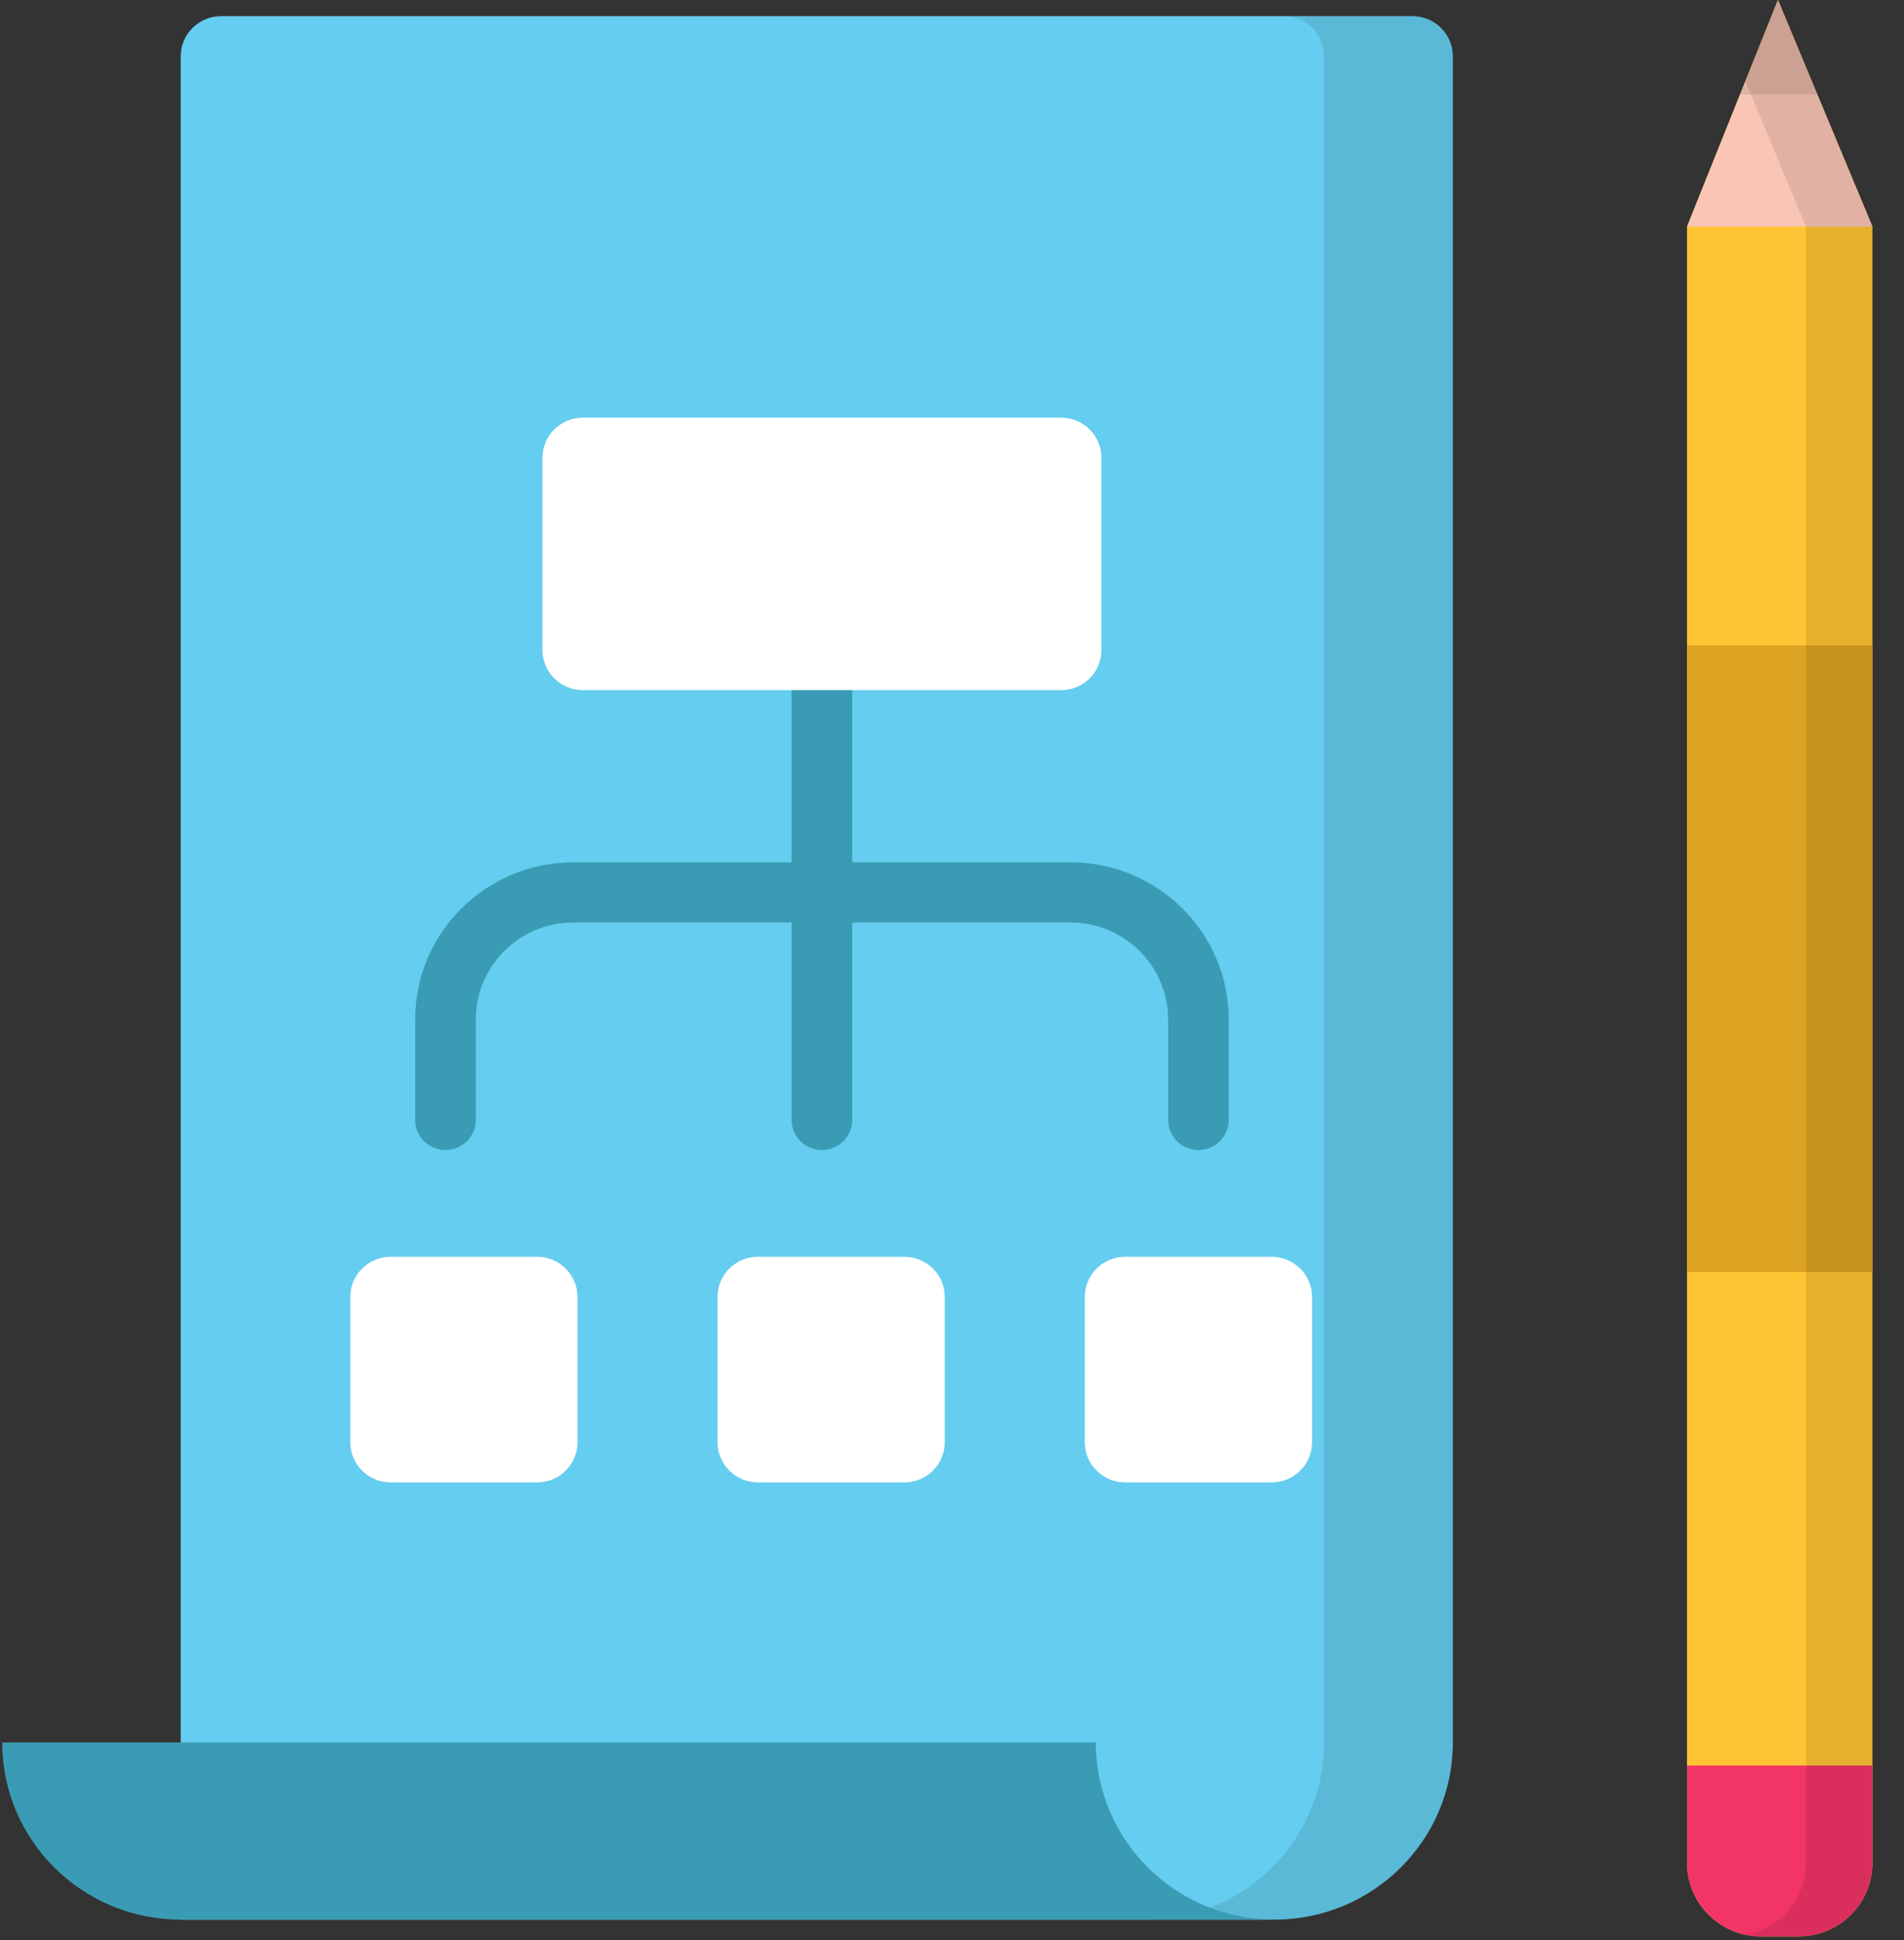 <?xml version="1.0" encoding="UTF-8"?>
<svg width="54px" height="55px" viewBox="0 0 54 55" version="1.1" xmlns="http://www.w3.org/2000/svg" xmlns:xlink="http://www.w3.org/1999/xlink">
    <rect x="0" y="0" width="54" height="55" fill="#333333" stroke="none"/>
    <!-- Generator: Sketch 51.3 (57544) - http://www.bohemiancoding.com/sketch -->
    <title>icon_IA</title>
    <desc>Created with Sketch.</desc>
    <defs></defs>
    <g id="Page-1" stroke="none" stroke-width="1" fill="none" fill-rule="evenodd">
        <g id="Artboard-6" transform="translate(-572, -262)" fill-rule="nonzero">
            <g id="icon_IA" transform="translate(572, 262)">
                <rect id="Rectangle-path" fill="#000000" opacity="0.1" x="50.475" y="6.424" width="2.629" height="43.626"></rect>
                <path d="M5.125,46.489 L5.125,1.595 C5.125,0.967 5.638,0.458 6.272,0.458 L40.058,0.458 C40.691,0.458 41.204,0.967 41.204,1.595 L41.204,46.489 L41.204,49.393 C41.204,52.167 38.938,54.416 36.142,54.416 L5.125,54.416 L5.125,46.489 Z" id="Shape" fill="#65CDEF"></path>
                <path d="M40.058,0.458 L36.407,0.458 C37.04,0.458 37.553,0.967 37.553,1.595 L37.553,46.489 L37.553,49.393 C37.553,52.167 35.286,54.416 32.49,54.416 L36.142,54.416 C38.938,54.416 41.204,52.167 41.204,49.393 L41.204,46.489 L41.204,1.595 C41.204,0.967 40.691,0.458 40.058,0.458 Z" id="Shape" fill="#000000" opacity="0.1"></path>
                <path d="M51.004,54.893 L49.947,54.893 C48.787,54.893 47.846,53.96 47.846,52.809 L47.846,6.424 L50.425,0 L53.104,6.424 L53.104,52.809 C53.104,53.96 52.163,54.893 51.004,54.893 Z" id="Shape" fill="#FFC433"></path>
                <path d="M47.846,50.049 L47.846,52.809 C47.846,53.96 48.787,54.893 49.947,54.893 L51.003,54.893 C52.164,54.893 53.104,53.96 53.104,52.809 L53.104,50.049 L47.846,50.049 Z" id="Shape" fill="#F23466"></path>
                <polygon id="Shape" fill="#F9C5B5" points="47.846 6.424 50.425 0 53.104 6.424"></polygon>
                <g id="Group" transform="translate(9.834, 35.595)" fill="#FFFFFF">
                    <path d="M5.399,6.427 L1.246,6.427 C0.613,6.427 0.1,5.917 0.1,5.289 L0.1,1.169 C0.1,0.541 0.613,0.032 1.246,0.032 L5.399,0.032 C6.032,0.032 6.545,0.541 6.545,1.169 L6.545,5.289 C6.545,5.917 6.032,6.427 5.399,6.427 Z" id="Shape"></path>
                    <path d="M15.815,6.427 L11.662,6.427 C11.029,6.427 10.516,5.917 10.516,5.289 L10.516,1.169 C10.516,0.541 11.029,0.032 11.662,0.032 L15.815,0.032 C16.448,0.032 16.961,0.541 16.961,1.169 L16.961,5.289 C16.961,5.917 16.448,6.427 15.815,6.427 Z" id="Shape"></path>
                    <path d="M26.231,6.427 L22.078,6.427 C21.445,6.427 20.932,5.917 20.932,5.289 L20.932,1.169 C20.932,0.541 21.445,0.032 22.078,0.032 L26.231,0.032 C26.864,0.032 27.378,0.541 27.378,1.169 L27.378,5.289 C27.378,5.917 26.864,6.427 26.231,6.427 Z" id="Shape"></path>
                </g>
                <path d="M30.36,24.444 L24.171,24.444 L24.171,19.563 C24.171,19.092 23.786,18.71 23.311,18.71 C22.836,18.71 22.451,19.092 22.451,19.563 L22.451,24.444 L16.262,24.444 C13.787,24.444 11.774,26.441 11.774,28.897 L11.774,31.747 C11.774,32.219 12.159,32.6 12.634,32.6 C13.109,32.6 13.494,32.219 13.494,31.747 L13.494,28.897 C13.494,27.382 14.735,26.15 16.262,26.15 L22.451,26.15 L22.451,31.747 C22.451,32.219 22.836,32.6 23.311,32.6 C23.786,32.6 24.171,32.219 24.171,31.747 L24.171,26.15 L30.36,26.15 C31.887,26.15 33.129,27.382 33.129,28.897 L33.129,31.747 C33.129,32.219 33.514,32.6 33.989,32.6 C34.463,32.6 34.848,32.219 34.848,31.747 L34.848,28.897 C34.848,26.441 32.835,24.444 30.36,24.444 Z" id="Shape" fill="#3A9CB4"></path>
                <path d="M30.092,19.563 L16.531,19.563 C15.898,19.563 15.385,19.054 15.385,18.426 L15.385,12.977 C15.385,12.349 15.898,11.84 16.531,11.84 L30.092,11.84 C30.725,11.84 31.238,12.349 31.238,12.977 L31.238,18.426 C31.238,19.054 30.725,19.563 30.092,19.563 Z" id="Shape" fill="#FFFFFF"></path>
                <rect id="Rectangle-path" fill="#DDA322" x="47.846" y="18.297" width="5.258" height="17.761"></rect>
                <path d="M36.142,54.416 C33.346,54.416 31.079,52.167 31.079,49.393 L0.063,49.393 C0.063,52.167 2.329,54.416 5.125,54.416 L29.303,54.416 L36.142,54.416 Z" id="Shape" fill="#3A9CB4"></path>
                <g id="Group" opacity="0.1" transform="translate(49.276, 0)" fill="#000000">
                    <polygon id="Shape" points="1.149 0 0.074 2.677 2.265 2.677"></polygon>
                </g>
                <path d="M50.425,0 L49.501,2.303 L51.219,6.424 L51.219,52.809 C51.219,53.819 50.495,54.661 49.533,54.852 C49.667,54.879 49.805,54.893 49.947,54.893 L51.003,54.893 C52.164,54.893 53.104,53.96 53.104,52.809 L53.104,6.424 L50.425,0 Z" id="Shape" fill="#000000" opacity="0.1"></path>
            </g>
        </g>
    </g>
</svg>